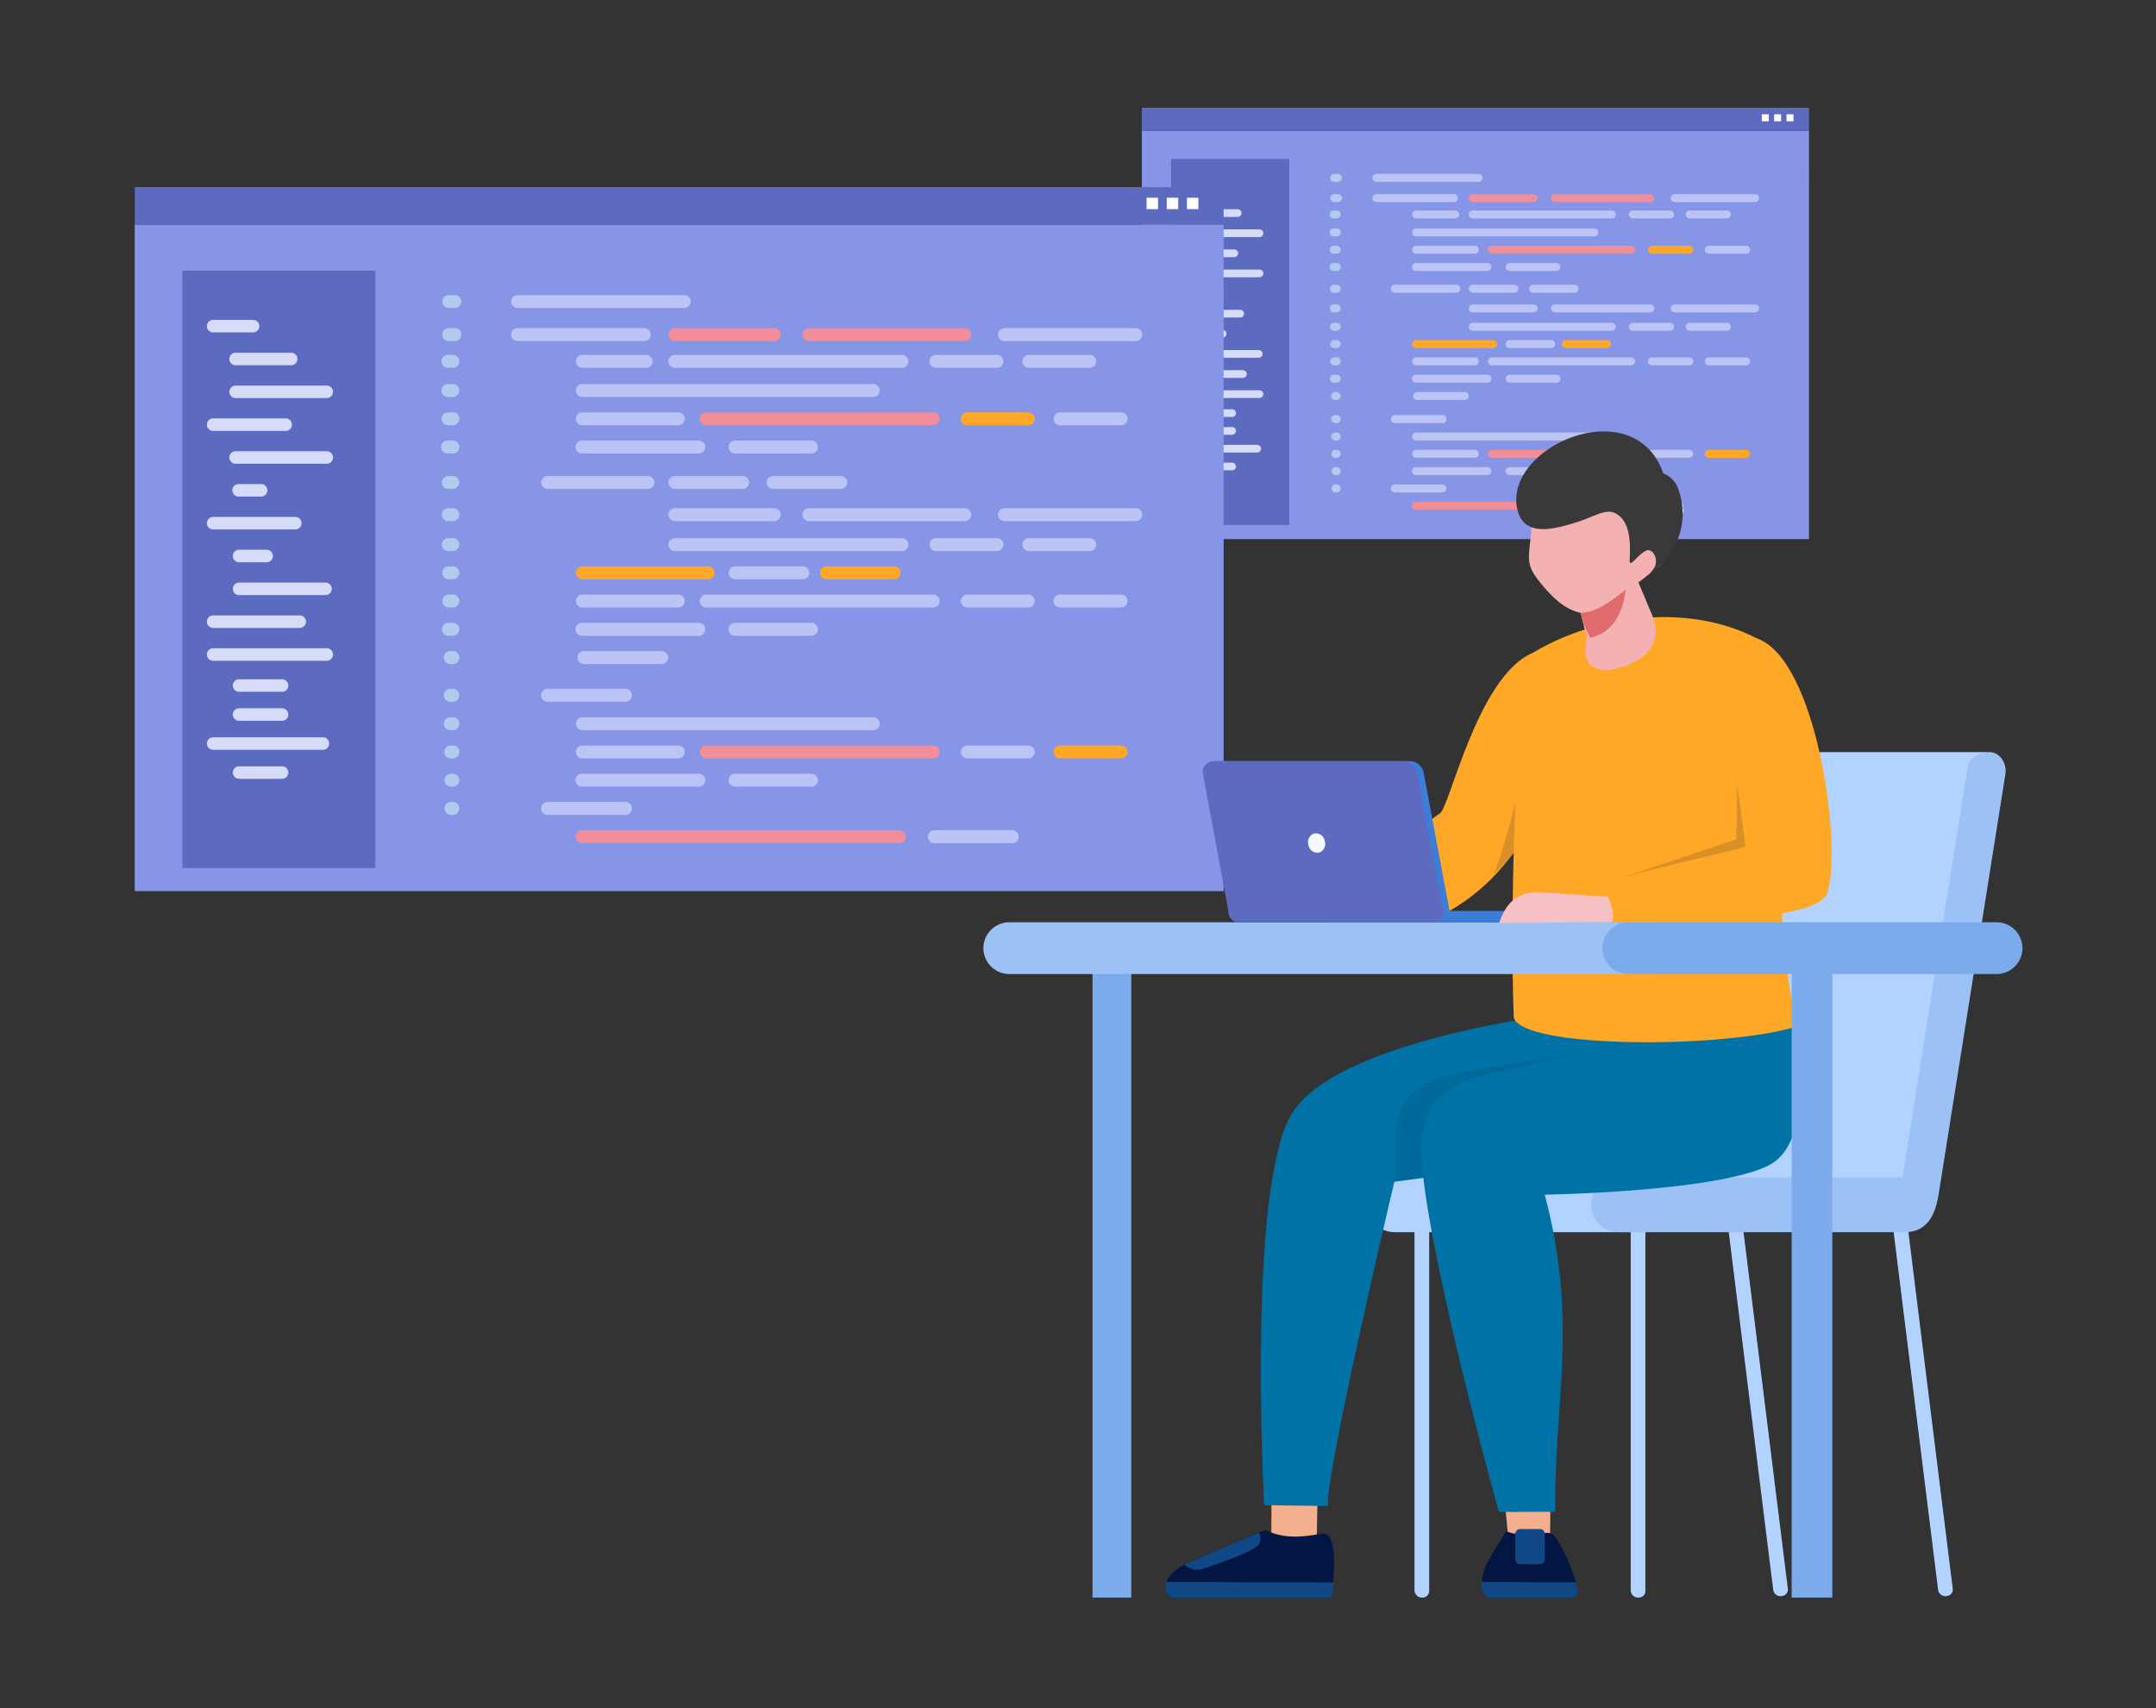 <svg xmlns="http://www.w3.org/2000/svg" xmlns:xlink="http://www.w3.org/1999/xlink" width="400" height="317" viewBox="0 0 400 317">
  <rect x="0" y="0" width="400" height="317" fill="#333333" stroke="none"/>
  <defs>
    <clipPath id="clip-path">
      <rect id="長方形_2080" data-name="長方形 2080" width="400" height="317" transform="translate(786 1821)" fill="#fff" stroke="#707070" stroke-width="1"/>
    </clipPath>
    <clipPath id="clip-path-2">
      <path id="パス_13174" data-name="パス 13174" d="M-1340.418,95.561h35.159a2.751,2.751,0,0,1,2.521,2.551l4.493,23.853h.06l.288,1.751a1.671,1.671,0,0,1-1.751,1.751h-36.423a1.865,1.865,0,0,1-1.751-1.751l-.216-1.438-4.552-24.52a2.071,2.071,0,0,1,2.171-2.2" transform="translate(1342.615 -95.561)" fill="#5c6bc0" clip-rule="evenodd"/>
    </clipPath>
  </defs>
  <g id="マスクグループ_1" data-name="マスクグループ 1" transform="translate(-786 -1821)" clip-path="url(#clip-path)">
    <g id="グループ_2041" data-name="グループ 2041" transform="translate(-1.199 12.113)">
      <path id="パス_13182" data-name="パス 13182" d="M2357.748,688.936h1.567a.436.436,0,1,0,0-.873h-1.567a.436.436,0,0,0,0,.873" transform="translate(-1236.991 1153.038)" fill="#f0f8fd" fill-rule="evenodd"/>
      <path id="パス_13183" data-name="パス 13183" d="M2342.907,593.238h2.783a.436.436,0,0,0,0-.873h-2.783a.436.436,0,1,0,0,.873" transform="translate(-1223.924 1237.299)" fill="#f0f8fd" fill-rule="evenodd"/>
      <path id="パス_13184" data-name="パス 13184" d="M1342.534,621.463h123.731a.021.021,0,0,1,.021.021v75.75a.021.021,0,0,1-.021.021H1342.534a.021.021,0,0,1-.021-.021v-75.75a.021.021,0,0,1,.021-.021" transform="translate(-343.466 1211.678)" fill="#8695e6" fill-rule="evenodd"/>
      <path id="パス_13185" data-name="パス 13185" d="M1762.488,1199.144h36.059a.74.74,0,0,0,.738-.738h0a.74.74,0,0,0-.738-.738h-36.059a.74.74,0,0,0-.738.738h0a.74.74,0,0,0,.738.738" transform="translate(-712.603 704.333)" fill="#f28d9a" fill-rule="evenodd"/>
      <path id="パス_13186" data-name="パス 13186" d="M2097.633,1199.144h8.852a.74.74,0,0,0,.738-.738h0a.74.74,0,0,0-.738-.738h-8.852a.74.74,0,0,0-.738.738h0a.74.74,0,0,0,.738.738" transform="translate(-1007.696 704.333)" fill="#bbc4f4" fill-rule="evenodd"/>
      <path id="パス_13187" data-name="パス 13187" d="M1729.809,1172.274h8.852a.74.74,0,0,0,.738-.738h0a.74.74,0,0,0-.738-.737h-8.852a.74.74,0,0,0-.738.737h0a.74.74,0,0,0,.738.738" transform="translate(-683.831 727.991)" fill="#bbc4f4" fill-rule="evenodd"/>
      <path id="パス_13188" data-name="パス 13188" d="M1762.488,1145.4h13.278a.74.74,0,0,0,.738-.737h0a.74.74,0,0,0-.738-.738h-13.278a.74.74,0,0,0-.738.738h0a.74.74,0,0,0,.738.737" transform="translate(-712.603 751.65)" fill="#bbc4f4" fill-rule="evenodd"/>
      <path id="パス_13189" data-name="パス 13189" d="M1762.851,1118.534h10.892a.74.74,0,0,0,.738-.738h0a.74.74,0,0,0-.738-.738h-10.892a.74.74,0,0,0-.738.738h0a.74.74,0,0,0,.738.738" transform="translate(-712.923 775.309)" fill="#bbc4f4" fill-rule="evenodd"/>
      <path id="パス_13190" data-name="パス 13190" d="M1762.851,1091.664h33.066a.74.74,0,0,0,.738-.738h0a.74.74,0,0,0-.738-.738h-33.066a.74.74,0,0,0-.738.738h0a.74.74,0,0,0,.738.738" transform="translate(-712.923 798.968)" fill="#bbc4f4" fill-rule="evenodd"/>
      <path id="パス_13191" data-name="パス 13191" d="M1908.092,1145.4h8.679a.74.74,0,0,0,.738-.737h0a.74.74,0,0,0-.738-.738h-8.679a.74.74,0,0,0-.738.738h0a.74.74,0,0,0,.738.737" transform="translate(-840.808 751.65)" fill="#bbc4f4" fill-rule="evenodd"/>
      <path id="パス_13192" data-name="パス 13192" d="M1880.679,1118.534h25.8a.74.74,0,0,0,.738-.738h0a.74.74,0,0,0-.738-.738h-25.8a.74.74,0,0,0-.738.738h0a.74.74,0,0,0,.738.738" transform="translate(-816.671 775.309)" fill="#f28d9a" fill-rule="evenodd"/>
      <path id="パス_13193" data-name="パス 13193" d="M2129.042,1118.534h6.921a.74.74,0,0,0,.738-.738h0a.739.739,0,0,0-.738-.738h-6.921a.74.74,0,0,0-.738.738h0a.74.74,0,0,0,.738.738" transform="translate(-1035.352 775.309)" fill="#bbc4f4" fill-rule="evenodd"/>
      <path id="パス_13194" data-name="パス 13194" d="M2217.277,1118.534h6.921a.74.74,0,0,0,.738-.738h0a.74.74,0,0,0-.738-.738h-6.921a.74.74,0,0,0-.738.738h0a.74.74,0,0,0,.738.738" transform="translate(-1113.042 775.309)" fill="#ffa726" fill-rule="evenodd"/>
      <path id="パス_13195" data-name="パス 13195" d="M1729.809,1064.614h8.852a.74.74,0,0,0,.738-.738h0a.74.74,0,0,0-.738-.737h-8.852a.74.74,0,0,0-.738.737h0a.74.74,0,0,0,.738.738" transform="translate(-683.831 822.785)" fill="#bbc4f4" fill-rule="evenodd"/>
      <path id="パス_13196" data-name="パス 13196" d="M1762.488,828.444h13.278a.74.74,0,0,0,.738-.738h0a.74.74,0,0,0-.738-.738h-13.278a.74.74,0,0,0-.738.738h0a.74.74,0,0,0,.738.738" transform="translate(-712.603 1030.732)" fill="#bbc4f4" fill-rule="evenodd"/>
      <path id="パス_13197" data-name="パス 13197" d="M1762.851,801.574h10.892a.74.74,0,0,0,.738-.738h0a.74.74,0,0,0-.738-.738h-10.892a.74.74,0,0,0-.738.738h0a.74.74,0,0,0,.738.738" transform="translate(-712.923 1054.391)" fill="#bbc4f4" fill-rule="evenodd"/>
      <path id="パス_13198" data-name="パス 13198" d="M1762.851,774.7h33.066a.74.74,0,0,0,.738-.738h0a.74.74,0,0,0-.738-.738h-33.066a.74.74,0,0,0-.738.738h0a.74.74,0,0,0,.738.738" transform="translate(-712.923 1078.049)" fill="#bbc4f4" fill-rule="evenodd"/>
      <path id="パス_13199" data-name="パス 13199" d="M1908.092,828.444h8.679a.74.74,0,0,0,.738-.738h0a.74.74,0,0,0-.738-.738h-8.679a.74.74,0,0,0-.738.738h0a.74.74,0,0,0,.738.738" transform="translate(-840.808 1030.732)" fill="#bbc4f4" fill-rule="evenodd"/>
      <path id="パス_13200" data-name="パス 13200" d="M1880.679,801.574h25.8a.74.74,0,0,0,.738-.738h0a.74.74,0,0,0-.738-.738h-25.8a.74.74,0,0,0-.738.738h0a.74.74,0,0,0,.738.738" transform="translate(-816.671 1054.391)" fill="#f28d9a" fill-rule="evenodd"/>
      <path id="パス_13201" data-name="パス 13201" d="M2129.042,801.574h6.921a.74.74,0,0,0,.738-.738h0a.74.74,0,0,0-.738-.738h-6.921a.74.74,0,0,0-.738.738h0a.74.74,0,0,0,.738.738" transform="translate(-1035.352 1054.391)" fill="#ffa726" fill-rule="evenodd"/>
      <path id="パス_13202" data-name="パス 13202" d="M2217.277,801.574h6.921a.74.74,0,0,0,.738-.738h0a.74.74,0,0,0-.738-.738h-6.921a.74.74,0,0,0-.738.738h0a.74.74,0,0,0,.738.738" transform="translate(-1113.042 1054.391)" fill="#bbc4f4" fill-rule="evenodd"/>
      <path id="パス_13203" data-name="パス 13203" d="M1764.3,1028.71h8.852a.74.74,0,0,0,.738-.738h0a.74.74,0,0,0-.738-.738H1764.3a.74.74,0,0,0-.738.738h0a.74.74,0,0,0,.738.738" transform="translate(-714.198 854.399)" fill="#bbc4f4" fill-rule="evenodd"/>
      <path id="パス_13204" data-name="パス 13204" d="M1762.488,1001.84h13.278a.74.74,0,0,0,.738-.737h0a.74.74,0,0,0-.738-.738h-13.278a.74.74,0,0,0-.738.738h0a.74.74,0,0,0,.738.737" transform="translate(-712.603 878.057)" fill="#bbc4f4" fill-rule="evenodd"/>
      <path id="パス_13205" data-name="パス 13205" d="M1762.851,974.97h10.892a.74.74,0,0,0,.738-.738h0a.74.74,0,0,0-.738-.738h-10.892a.74.74,0,0,0-.738.738h0a.74.74,0,0,0,.738.738" transform="translate(-712.923 901.716)" fill="#bbc4f4" fill-rule="evenodd"/>
      <path id="パス_13206" data-name="パス 13206" d="M1762.851,948.1h14.289a.74.74,0,0,0,.738-.738h0a.74.74,0,0,0-.738-.738h-14.289a.74.74,0,0,0-.738.738h0a.74.74,0,0,0,.738.738" transform="translate(-712.923 925.375)" fill="#ffa726" fill-rule="evenodd"/>
      <path id="パス_13207" data-name="パス 13207" d="M1908.092,1001.84h8.679a.74.74,0,0,0,.738-.737h0a.74.74,0,0,0-.738-.738h-8.679a.74.74,0,0,0-.738.738h0a.74.74,0,0,0,.738.737" transform="translate(-840.808 878.057)" fill="#bbc4f4" fill-rule="evenodd"/>
      <path id="パス_13208" data-name="パス 13208" d="M1880.679,974.97h25.8a.74.74,0,0,0,.738-.738h0a.74.74,0,0,0-.738-.738h-25.8a.74.74,0,0,0-.738.738h0a.74.74,0,0,0,.738.738" transform="translate(-816.671 901.716)" fill="#bbc4f4" fill-rule="evenodd"/>
      <path id="パス_13209" data-name="パス 13209" d="M2129.042,974.97h6.921a.739.739,0,0,0,.738-.738h0a.74.74,0,0,0-.738-.738h-6.921a.74.74,0,0,0-.738.738h0a.74.74,0,0,0,.738.738" transform="translate(-1035.352 901.716)" fill="#bbc4f4" fill-rule="evenodd"/>
      <path id="パス_13210" data-name="パス 13210" d="M2217.277,974.97h6.921a.74.74,0,0,0,.738-.738h0a.74.74,0,0,0-.738-.738h-6.921a.74.74,0,0,0-.738.738h0a.74.74,0,0,0,.738.738" transform="translate(-1113.042 901.716)" fill="#bbc4f4" fill-rule="evenodd"/>
      <path id="パス_13211" data-name="パス 13211" d="M1850.9,746.9h25.8a.74.74,0,0,0,.738-.738h0a.74.74,0,0,0-.738-.738h-25.8a.74.74,0,0,0-.738.738h0a.74.74,0,0,0,.738.738" transform="translate(-790.453 1102.528)" fill="#bbc4f4" fill-rule="evenodd"/>
      <path id="パス_13212" data-name="パス 13212" d="M2099.268,746.9h6.921a.739.739,0,0,0,.737-.738h0a.739.739,0,0,0-.737-.738h-6.921a.74.74,0,0,0-.738.738h0a.74.74,0,0,0,.738.738" transform="translate(-1009.136 1102.528)" fill="#bbc4f4" fill-rule="evenodd"/>
      <path id="パス_13213" data-name="パス 13213" d="M2187.5,746.9h6.921a.74.74,0,0,0,.738-.738h0a.74.74,0,0,0-.738-.738H2187.5a.74.74,0,0,0-.737.738h0a.74.74,0,0,0,.737.738" transform="translate(-1086.825 1102.528)" fill="#bbc4f4" fill-rule="evenodd"/>
      <path id="パス_13214" data-name="パス 13214" d="M1850.9,721.486h11.282a.74.74,0,0,0,.738-.738h0a.74.74,0,0,0-.738-.738H1850.9a.74.74,0,0,0-.738.738h0a.74.74,0,0,0,.738.738" transform="translate(-790.453 1124.908)" fill="#f28d9a" fill-rule="evenodd"/>
      <path id="パス_13215" data-name="パス 13215" d="M1978.354,721.486h17.7a.74.74,0,0,0,.738-.738h0a.74.74,0,0,0-.738-.738h-17.7a.74.74,0,0,0-.738.738h0a.74.74,0,0,0,.738.738" transform="translate(-902.672 1124.908)" fill="#f28d9a" fill-rule="evenodd"/>
      <path id="パス_13216" data-name="パス 13216" d="M2164.35,721.486h14.916a.74.74,0,0,0,.738-.738h0a.74.74,0,0,0-.738-.738H2164.35a.74.74,0,0,0-.738.738h0a.74.74,0,0,0,.738.738" transform="translate(-1066.439 1124.908)" fill="#bbc4f4" fill-rule="evenodd"/>
      <path id="パス_13217" data-name="パス 13217" d="M1850.9,921.291h25.8a.74.74,0,0,0,.738-.738h0a.74.74,0,0,0-.738-.738h-25.8a.74.74,0,0,0-.738.738h0a.74.74,0,0,0,.738.738" transform="translate(-790.453 948.98)" fill="#bbc4f4" fill-rule="evenodd"/>
      <path id="パス_13218" data-name="パス 13218" d="M2099.268,921.291h6.921a.739.739,0,0,0,.737-.738h0a.739.739,0,0,0-.737-.738h-6.921a.74.74,0,0,0-.738.738h0a.74.74,0,0,0,.738.738" transform="translate(-1009.136 948.98)" fill="#bbc4f4" fill-rule="evenodd"/>
      <path id="パス_13219" data-name="パス 13219" d="M2187.5,921.291h6.921a.74.74,0,0,0,.738-.738h0a.74.74,0,0,0-.738-.738H2187.5a.74.74,0,0,0-.737.738h0a.74.74,0,0,0,.737.738" transform="translate(-1086.825 948.98)" fill="#bbc4f4" fill-rule="evenodd"/>
      <path id="パス_13220" data-name="パス 13220" d="M1850.9,892.788h11.282a.74.74,0,0,0,.738-.738h0a.74.74,0,0,0-.738-.738H1850.9a.74.74,0,0,0-.738.738h0a.74.74,0,0,0,.738.738" transform="translate(-790.453 974.077)" fill="#bbc4f4" fill-rule="evenodd"/>
      <path id="パス_13221" data-name="パス 13221" d="M1978.354,892.788h17.7a.74.74,0,0,0,.738-.738h0a.74.74,0,0,0-.738-.738h-17.7a.74.74,0,0,0-.738.738h0a.74.74,0,0,0,.738.738" transform="translate(-902.672 974.077)" fill="#bbc4f4" fill-rule="evenodd"/>
      <path id="パス_13222" data-name="パス 13222" d="M2164.35,892.788h14.916a.74.74,0,0,0,.738-.738h0a.74.74,0,0,0-.738-.738H2164.35a.74.74,0,0,0-.738.738h0a.74.74,0,0,0,.738.738" transform="translate(-1066.439 974.077)" fill="#bbc4f4" fill-rule="evenodd"/>
      <rect id="長方形_2060" data-name="長方形 2060" width="21.927" height="67.914" transform="translate(1004.464 1838.393)" fill="#5c6bc0"/>
      <path id="パス_13223" data-name="パス 13223" d="M1908.172,948.1h7.691a.74.74,0,0,0,.738-.738h0a.74.74,0,0,0-.738-.738h-7.691a.74.74,0,0,0-.738.738h0a.74.74,0,0,0,.738.738" transform="translate(-840.879 925.375)" fill="#bbc4f4" fill-rule="evenodd"/>
      <path id="パス_13224" data-name="パス 13224" d="M1995.039,948.1h7.691a.74.74,0,0,0,.738-.738h0a.74.74,0,0,0-.738-.738h-7.691a.74.74,0,0,0-.738.738h0a.74.74,0,0,0,.738.738" transform="translate(-917.362 925.375)" fill="#ffa726" fill-rule="evenodd"/>
      <path id="パス_13225" data-name="パス 13225" d="M1729.809,862.181h11.4a.74.74,0,0,0,.738-.738h0a.74.74,0,0,0-.738-.738h-11.4a.74.74,0,0,0-.738.738h0a.74.74,0,0,0,.738.738" transform="translate(-683.831 1001.026)" fill="#bbc4f4" fill-rule="evenodd"/>
      <path id="パス_13226" data-name="パス 13226" d="M1850.936,862.181h7.691a.74.74,0,0,0,.738-.738h0a.74.74,0,0,0-.738-.738h-7.691a.74.74,0,0,0-.738.738h0a.74.74,0,0,0,.738.738" transform="translate(-790.483 1001.026)" fill="#bbc4f4" fill-rule="evenodd"/>
      <path id="パス_13227" data-name="パス 13227" d="M1944.3,862.181h7.692a.74.74,0,0,0,.737-.738h0a.74.74,0,0,0-.737-.738H1944.3a.74.74,0,0,0-.738.738h0a.74.74,0,0,0,.738.738" transform="translate(-872.687 1001.026)" fill="#bbc4f4" fill-rule="evenodd"/>
      <g id="グループ_2039" data-name="グループ 2039" transform="translate(1007.246 1843.984)">
        <path id="パス_13110" data-name="パス 13110" d="M1436.521,1055.519h4.885a.714.714,0,0,0,.712-.712h0a.714.714,0,0,0-.712-.712h-4.885a.714.714,0,0,0-.712.712h0a.714.714,0,0,0,.712.712" transform="translate(-1432.859 -1013.235)" fill="#d6dbf7" fill-rule="evenodd"/>
        <path id="パス_13111" data-name="パス 13111" d="M1411.835,1026.008h12.916a.714.714,0,0,0,.712-.712h0a.714.714,0,0,0-.712-.712h-12.916a.714.714,0,0,0-.712.712h0a.714.714,0,0,0,.712.712" transform="translate(-1411.123 -987.251)" fill="#d6dbf7" fill-rule="evenodd"/>
        <path id="パス_13112" data-name="パス 13112" d="M1411.835,994.768h9.843a.714.714,0,0,0,.712-.712h0a.714.714,0,0,0-.712-.712h-9.843a.714.714,0,0,0-.712.712h0a.714.714,0,0,0,.712.712" transform="translate(-1411.123 -959.744)" fill="#d6dbf7" fill-rule="evenodd"/>
        <path id="パス_13113" data-name="パス 13113" d="M1436.522,963.529h9.824a.714.714,0,0,0,.712-.712h0a.714.714,0,0,0-.712-.712h-9.824a.714.714,0,0,0-.712.712h0a.714.714,0,0,0,.712.712" transform="translate(-1432.86 -932.239)" fill="#d6dbf7" fill-rule="evenodd"/>
        <path id="パス_13114" data-name="パス 13114" d="M1436.522,932.289h3.129a.714.714,0,0,0,.712-.712h0a.714.714,0,0,0-.712-.712h-3.129a.714.714,0,0,0-.712.712h0a.714.714,0,0,0,.712.712" transform="translate(-1432.86 -904.732)" fill="#d6dbf7" fill-rule="evenodd"/>
        <path id="パス_13115" data-name="パス 13115" d="M1411.835,901.05h9.341a.714.714,0,0,0,.712-.712h0a.714.714,0,0,0-.712-.712h-9.341a.714.714,0,0,0-.712.712h0a.714.714,0,0,0,.712.712" transform="translate(-1411.123 -877.226)" fill="#d6dbf7" fill-rule="evenodd"/>
        <path id="パス_13116" data-name="パス 13116" d="M1436.058,869.81h2.557a.714.714,0,0,0,.712-.712h0a.714.714,0,0,0-.712-.712h-2.557a.714.714,0,0,0-.712.712h0a.714.714,0,0,0,.712.712" transform="translate(-1432.452 -849.72)" fill="#d6dbf7" fill-rule="evenodd"/>
        <path id="パス_13117" data-name="パス 13117" d="M1433.205,838.571h10.362a.714.714,0,0,0,.712-.712h0a.714.714,0,0,0-.712-.712h-10.362a.714.714,0,0,0-.712.712h0a.714.714,0,0,0,.712.712" transform="translate(-1429.94 -822.214)" fill="#d6dbf7" fill-rule="evenodd"/>
        <path id="パス_13118" data-name="パス 13118" d="M1411.835,807.331h8.243a.714.714,0,0,0,.712-.712h0a.714.714,0,0,0-.712-.712h-8.243a.714.714,0,0,0-.712.712h0a.714.714,0,0,0,.712.712" transform="translate(-1411.123 -794.707)" fill="#d6dbf7" fill-rule="evenodd"/>
        <path id="パス_13119" data-name="パス 13119" d="M1433.205,776.092h10.362a.714.714,0,0,0,.712-.712h0a.714.714,0,0,0-.712-.712h-10.362a.714.714,0,0,0-.712.712h0a.714.714,0,0,0,.712.712" transform="translate(-1429.94 -767.201)" fill="#d6dbf7" fill-rule="evenodd"/>
        <path id="パス_13120" data-name="パス 13120" d="M1433.205,744.853h6.317a.714.714,0,0,0,.712-.712h0a.714.714,0,0,0-.712-.712h-6.317a.714.714,0,0,0-.712.712h0a.714.714,0,0,0,.712.712" transform="translate(-1429.94 -739.696)" fill="#d6dbf7" fill-rule="evenodd"/>
        <path id="パス_13121" data-name="パス 13121" d="M1411.835,713.613h4.542a.714.714,0,0,0,.712-.712h0a.714.714,0,0,0-.712-.712h-4.542a.714.714,0,0,0-.712.712h0a.714.714,0,0,0,.712.712" transform="translate(-1411.123 -712.189)" fill="#d6dbf7" fill-rule="evenodd"/>
        <path id="パス_13122" data-name="パス 13122" d="M1436.521,1083.121h4.885a.714.714,0,0,0,.712-.712h0a.714.714,0,0,0-.712-.712h-4.885a.714.714,0,0,0-.712.712h0a.714.714,0,0,0,.712.712" transform="translate(-1432.859 -1037.539)" fill="#d6dbf7" fill-rule="evenodd"/>
        <path id="パス_13123" data-name="パス 13123" d="M1411.835,1110.724h12.48a.714.714,0,0,0,.712-.712h0a.714.714,0,0,0-.712-.712h-12.48a.714.714,0,0,0-.712.712h0a.714.714,0,0,0,.712.712" transform="translate(-1411.123 -1061.843)" fill="#d6dbf7" fill-rule="evenodd"/>
        <path id="パス_13124" data-name="パス 13124" d="M1436.521,1138.327h4.885a.714.714,0,0,0,.712-.712h0a.714.714,0,0,0-.712-.712h-4.885a.714.714,0,0,0-.712.712h0a.714.714,0,0,0,.712.712" transform="translate(-1432.859 -1086.147)" fill="#d6dbf7" fill-rule="evenodd"/>
      </g>
      <path id="パス_13228" data-name="パス 13228" d="M1762.852,746.9h7.246a.74.74,0,0,0,.738-.738h0a.74.74,0,0,0-.738-.738h-7.246a.74.74,0,0,0-.738.738h0a.74.74,0,0,0,.738.738" transform="translate(-712.925 1102.528)" fill="#bbc4f4" fill-rule="evenodd"/>
      <path id="パス_13229" data-name="パス 13229" d="M1701.233,721.486h14.391a.74.74,0,0,0,.738-.738h0a.74.74,0,0,0-.738-.738h-14.391a.74.74,0,0,0-.738.738h0a.74.74,0,0,0,.738.738" transform="translate(-658.667 1124.908)" fill="#bbc4f4" fill-rule="evenodd"/>
      <path id="パス_13230" data-name="パス 13230" d="M1701.233,690.033h18.952a.74.74,0,0,0,.738-.738h0a.74.74,0,0,0-.738-.738h-18.952a.74.74,0,0,0-.738.738h0a.74.74,0,0,0,.738.738" transform="translate(-658.667 1152.602)" fill="#bbc4f4" fill-rule="evenodd"/>
      <g id="グループ_2040" data-name="グループ 2040" transform="translate(1033.866 1841.16)">
        <path id="パス_13128" data-name="パス 13128" d="M1635.723,690.033h.694a.74.74,0,0,0,.738-.738h0a.74.74,0,0,0-.738-.738h-.694a.74.74,0,0,0-.738.738h0a.74.74,0,0,0,.738.738" transform="translate(-1634.853 -688.558)" fill="#b1cbef" fill-rule="evenodd"/>
        <path id="パス_13129" data-name="パス 13129" d="M1635.723,721.486h.694a.74.74,0,0,0,.738-.738h0a.74.74,0,0,0-.738-.738h-.694a.74.74,0,0,0-.738.738h0a.74.74,0,0,0,.738.738" transform="translate(-1634.853 -716.252)" fill="#b1cbef" fill-rule="evenodd"/>
        <path id="パス_13130" data-name="パス 13130" d="M1634.62,828.444h.6a.74.74,0,0,0,.738-.738h0a.74.74,0,0,0-.738-.738h-.6a.74.74,0,0,0-.738.738h0a.74.74,0,0,0,.738.738" transform="translate(-1633.882 -810.428)" fill="#b1cbef" fill-rule="evenodd"/>
        <path id="パス_13131" data-name="パス 13131" d="M1634.984,801.574h.558a.74.74,0,0,0,.738-.738h0a.74.74,0,0,0-.738-.738h-.558a.74.74,0,0,0-.738.738h0a.74.74,0,0,0,.738.738" transform="translate(-1634.203 -786.769)" fill="#b1cbef" fill-rule="evenodd"/>
        <path id="パス_13132" data-name="パス 13132" d="M1634.984,774.7h.558a.74.74,0,0,0,.738-.738h0a.74.74,0,0,0-.738-.738h-.558a.74.74,0,0,0-.738.738h0a.74.74,0,0,0,.738.738" transform="translate(-1634.203 -763.11)" fill="#b1cbef" fill-rule="evenodd"/>
        <path id="パス_13133" data-name="パス 13133" d="M1634.984,746.9h.558a.74.74,0,0,0,.738-.738h0a.74.74,0,0,0-.738-.738h-.558a.74.74,0,0,0-.738.738h0a.74.74,0,0,0,.738.738" transform="translate(-1634.203 -738.632)" fill="#b1cbef" fill-rule="evenodd"/>
        <path id="パス_13134" data-name="パス 13134" d="M1635.334,921.291h.516a.74.74,0,0,0,.738-.738h0a.74.74,0,0,0-.738-.738h-.516a.74.74,0,0,0-.738.738h0a.74.74,0,0,0,.738.738" transform="translate(-1634.51 -892.179)" fill="#b1cbef" fill-rule="evenodd"/>
        <path id="パス_13135" data-name="パス 13135" d="M1635.334,892.788h.516a.74.74,0,0,0,.738-.738h0a.74.74,0,0,0-.738-.738h-.516a.74.74,0,0,0-.738.738h0a.74.74,0,0,0,.738.738" transform="translate(-1634.51 -867.083)" fill="#b1cbef" fill-rule="evenodd"/>
        <path id="パス_13136" data-name="パス 13136" d="M1635.367,862.181h.512a.74.74,0,0,0,.738-.738h0a.74.74,0,0,0-.738-.738h-.512a.74.74,0,0,0-.738.738h0a.74.74,0,0,0,.738.738" transform="translate(-1634.54 -840.133)" fill="#b1cbef" fill-rule="evenodd"/>
        <path id="パス_13137" data-name="パス 13137" d="M1637.2,1028.71h.293a.74.74,0,0,0,.738-.738h0a.74.74,0,0,0-.738-.738h-.293a.74.74,0,0,0-.738.738h0a.74.74,0,0,0,.738.738" transform="translate(-1636.156 -986.761)" fill="#b1cbef" fill-rule="evenodd"/>
        <path id="パス_13138" data-name="パス 13138" d="M1635.334,1001.84h.516a.74.74,0,0,0,.738-.737h0a.74.74,0,0,0-.738-.738h-.516a.74.74,0,0,0-.738.738h0a.74.74,0,0,0,.738.737" transform="translate(-1634.51 -963.102)" fill="#b1cbef" fill-rule="evenodd"/>
        <path id="パス_13139" data-name="パス 13139" d="M1635.709,974.97h.471a.74.74,0,0,0,.738-.738h0a.74.74,0,0,0-.738-.738h-.471a.74.74,0,0,0-.738.738h0a.74.74,0,0,0,.738.738" transform="translate(-1634.841 -939.443)" fill="#b1cbef" fill-rule="evenodd"/>
        <path id="パス_13140" data-name="パス 13140" d="M1635.707,948.1h.472a.74.74,0,0,0,.738-.738h0a.74.74,0,0,0-.738-.738h-.472a.74.74,0,0,0-.738.738h0a.74.74,0,0,0,.738.738" transform="translate(-1634.84 -915.785)" fill="#b1cbef" fill-rule="evenodd"/>
        <path id="パス_13141" data-name="パス 13141" d="M1637.848,1172.274h.216a.74.74,0,0,0,.738-.738h0a.74.74,0,0,0-.738-.737h-.216a.74.74,0,0,0-.738.737h0a.74.74,0,0,0,.738.738" transform="translate(-1636.725 -1113.169)" fill="#b1cbef" fill-rule="evenodd"/>
        <path id="パス_13142" data-name="パス 13142" d="M1637.848,1145.4h.216a.74.74,0,0,0,.738-.737h0a.74.74,0,0,0-.738-.738h-.216a.74.74,0,0,0-.738.738h0a.74.74,0,0,0,.738.737" transform="translate(-1636.725 -1089.51)" fill="#b1cbef" fill-rule="evenodd"/>
        <path id="パス_13143" data-name="パス 13143" d="M1637.617,1118.534h.244a.74.74,0,0,0,.738-.738h0a.74.74,0,0,0-.738-.738h-.244a.74.74,0,0,0-.738.738h0a.74.74,0,0,0,.738.738" transform="translate(-1636.521 -1065.851)" fill="#b1cbef" fill-rule="evenodd"/>
        <path id="パス_13144" data-name="パス 13144" d="M1637.2,1091.664h.293a.74.74,0,0,0,.738-.738h0a.74.74,0,0,0-.738-.738h-.293a.74.74,0,0,0-.738.738h0a.74.74,0,0,0,.738.738" transform="translate(-1636.156 -1042.192)" fill="#b1cbef" fill-rule="evenodd"/>
        <path id="パス_13145" data-name="パス 13145" d="M1637.2,1064.614h.293a.74.74,0,0,0,.738-.738h0a.74.74,0,0,0-.738-.737h-.293a.74.74,0,0,0-.738.737h0a.74.74,0,0,0,.738.738" transform="translate(-1636.156 -1018.375)" fill="#b1cbef" fill-rule="evenodd"/>
      </g>
      <rect id="長方形_2061" data-name="長方形 2061" width="123.773" height="4.27" transform="translate(999.046 1828.887)" fill="#5c6bc0"/>
      <rect id="長方形_2062" data-name="長方形 2062" width="1.299" height="1.299" transform="translate(1114.06 1830.094)" fill="#fff"/>
      <rect id="長方形_2063" data-name="長方形 2063" width="1.299" height="1.299" transform="translate(1116.353 1830.094)" fill="#fff"/>
      <rect id="長方形_2064" data-name="長方形 2064" width="1.299" height="1.299" transform="translate(1118.647 1830.094)" fill="#fff"/>
      <path id="パス_12988" data-name="パス 12988" d="M2763.363,891.28h8.852a.74.74,0,0,0,.737-.738h0a.74.74,0,0,0-.737-.738h-8.852a.74.74,0,0,0-.738.738h0a.74.74,0,0,0,.738.738" transform="translate(-1673.426 1013.089)" fill="#fff" fill-rule="evenodd"/>
      <g id="グループ_2038" data-name="グループ 2038" transform="translate(812.198 1843.608)">
        <path id="パス_13036" data-name="パス 13036" d="M2358.024,689.487h2.557a.712.712,0,1,0,0-1.424h-2.557a.712.712,0,1,0,0,1.424" transform="translate(-2159.37 -668.127)" fill="#f0f8fd" fill-rule="evenodd"/>
        <path id="パス_13041" data-name="パス 13041" d="M2343.183,593.789h4.542a.712.712,0,0,0,0-1.424h-4.542a.712.712,0,1,0,0,1.424" transform="translate(-2147.423 -591.096)" fill="#f0f8fd" fill-rule="evenodd"/>
        <path id="パス_13066" data-name="パス 13066" d="M1342.547,621.463H1544.5a.034.034,0,0,1,.035.034V745.136a.034.034,0,0,1-.035.035H1342.547a.034.034,0,0,1-.035-.035V621.5a.035.035,0,0,1,.035-.034" transform="translate(-1342.513 -614.518)" fill="#8695e6" fill-rule="evenodd"/>
        <path id="パス_13067" data-name="パス 13067" d="M1762.954,1200.076h58.856a1.207,1.207,0,0,0,1.2-1.2h0a1.207,1.207,0,0,0-1.2-1.2h-58.856a1.207,1.207,0,0,0-1.2,1.2h0a1.208,1.208,0,0,0,1.2,1.2" transform="translate(-1679.975 -1078.331)" fill="#f28d9a" fill-rule="evenodd"/>
        <path id="パス_13068" data-name="パス 13068" d="M2098.1,1200.076h14.448a1.208,1.208,0,0,0,1.2-1.2h0a1.208,1.208,0,0,0-1.2-1.2H2098.1a1.207,1.207,0,0,0-1.2,1.2h0a1.207,1.207,0,0,0,1.2,1.2" transform="translate(-1949.748 -1078.331)" fill="#bbc4f4" fill-rule="evenodd"/>
        <path id="パス_13069" data-name="パス 13069" d="M1730.275,1173.207h14.448a1.208,1.208,0,0,0,1.2-1.2h0a1.208,1.208,0,0,0-1.2-1.2h-14.448a1.207,1.207,0,0,0-1.2,1.2h0a1.207,1.207,0,0,0,1.2,1.2" transform="translate(-1653.671 -1056.703)" fill="#bbc4f4" fill-rule="evenodd"/>
        <path id="パス_13070" data-name="パス 13070" d="M1762.954,1146.337h21.673a1.208,1.208,0,0,0,1.2-1.2h0a1.208,1.208,0,0,0-1.2-1.2h-21.673a1.208,1.208,0,0,0-1.2,1.2h0a1.208,1.208,0,0,0,1.2,1.2" transform="translate(-1679.975 -1035.074)" fill="#bbc4f4" fill-rule="evenodd"/>
        <path id="パス_13071" data-name="パス 13071" d="M1763.317,1119.467h17.777a1.207,1.207,0,0,0,1.2-1.2h0a1.207,1.207,0,0,0-1.2-1.2h-17.777a1.207,1.207,0,0,0-1.2,1.2h0a1.207,1.207,0,0,0,1.2,1.2" transform="translate(-1680.267 -1013.445)" fill="#bbc4f4" fill-rule="evenodd"/>
        <path id="パス_13072" data-name="パス 13072" d="M1763.317,1092.6h53.969a1.208,1.208,0,0,0,1.2-1.2h0a1.207,1.207,0,0,0-1.2-1.2h-53.969a1.207,1.207,0,0,0-1.2,1.2h0a1.207,1.207,0,0,0,1.2,1.2" transform="translate(-1680.267 -991.816)" fill="#bbc4f4" fill-rule="evenodd"/>
        <path id="パス_13073" data-name="パス 13073" d="M1908.559,1146.337h14.165a1.207,1.207,0,0,0,1.2-1.2h0a1.207,1.207,0,0,0-1.2-1.2h-14.165a1.207,1.207,0,0,0-1.2,1.2h0a1.207,1.207,0,0,0,1.2,1.2" transform="translate(-1797.18 -1035.074)" fill="#bbc4f4" fill-rule="evenodd"/>
        <path id="パス_13074" data-name="パス 13074" d="M1881.145,1119.467h42.106a1.208,1.208,0,0,0,1.2-1.2h0a1.208,1.208,0,0,0-1.2-1.2h-42.106a1.207,1.207,0,0,0-1.2,1.2h0a1.207,1.207,0,0,0,1.2,1.2" transform="translate(-1775.113 -1013.445)" fill="#f28d9a" fill-rule="evenodd"/>
        <path id="パス_13075" data-name="パス 13075" d="M2129.508,1119.467h11.3a1.207,1.207,0,0,0,1.2-1.2h0a1.207,1.207,0,0,0-1.2-1.2h-11.3a1.207,1.207,0,0,0-1.2,1.2h0a1.207,1.207,0,0,0,1.2,1.2" transform="translate(-1975.031 -1013.445)" fill="#bbc4f4" fill-rule="evenodd"/>
        <path id="パス_13076" data-name="パス 13076" d="M2217.743,1119.467h11.3a1.208,1.208,0,0,0,1.2-1.2h0a1.207,1.207,0,0,0-1.2-1.2h-11.3a1.207,1.207,0,0,0-1.2,1.2h0a1.208,1.208,0,0,0,1.2,1.2" transform="translate(-2046.055 -1013.445)" fill="#ffa726" fill-rule="evenodd"/>
        <path id="パス_13077" data-name="パス 13077" d="M1730.275,1065.547h14.448a1.208,1.208,0,0,0,1.2-1.2h0a1.208,1.208,0,0,0-1.2-1.2h-14.448a1.207,1.207,0,0,0-1.2,1.2h0a1.207,1.207,0,0,0,1.2,1.2" transform="translate(-1653.671 -970.043)" fill="#bbc4f4" fill-rule="evenodd"/>
        <path id="パス_13078" data-name="パス 13078" d="M1762.954,829.377h21.673a1.208,1.208,0,0,0,1.2-1.2h0a1.208,1.208,0,0,0-1.2-1.2h-21.673a1.208,1.208,0,0,0-1.2,1.2h0a1.208,1.208,0,0,0,1.2,1.2" transform="translate(-1679.975 -779.939)" fill="#bbc4f4" fill-rule="evenodd"/>
        <path id="パス_13079" data-name="パス 13079" d="M1763.317,802.507h17.777a1.208,1.208,0,0,0,1.2-1.2h0a1.208,1.208,0,0,0-1.2-1.2h-17.777a1.208,1.208,0,0,0-1.2,1.2h0a1.208,1.208,0,0,0,1.2,1.2" transform="translate(-1680.267 -758.31)" fill="#bbc4f4" fill-rule="evenodd"/>
        <path id="パス_13080" data-name="パス 13080" d="M1763.317,775.637h53.969a1.208,1.208,0,0,0,1.2-1.2h0a1.208,1.208,0,0,0-1.2-1.2h-53.969a1.208,1.208,0,0,0-1.2,1.2h0a1.207,1.207,0,0,0,1.2,1.2" transform="translate(-1680.267 -736.681)" fill="#bbc4f4" fill-rule="evenodd"/>
        <path id="パス_13081" data-name="パス 13081" d="M1908.559,829.377h14.165a1.208,1.208,0,0,0,1.2-1.2h0a1.208,1.208,0,0,0-1.2-1.2h-14.165a1.208,1.208,0,0,0-1.2,1.2h0a1.208,1.208,0,0,0,1.2,1.2" transform="translate(-1797.18 -779.939)" fill="#bbc4f4" fill-rule="evenodd"/>
        <path id="パス_13082" data-name="パス 13082" d="M1881.145,802.507h42.106a1.208,1.208,0,0,0,1.2-1.2h0a1.208,1.208,0,0,0-1.2-1.2h-42.106a1.207,1.207,0,0,0-1.2,1.2h0a1.207,1.207,0,0,0,1.2,1.2" transform="translate(-1775.113 -758.31)" fill="#f28d9a" fill-rule="evenodd"/>
        <path id="パス_13083" data-name="パス 13083" d="M2129.508,802.507h11.3a1.208,1.208,0,0,0,1.2-1.2h0a1.208,1.208,0,0,0-1.2-1.2h-11.3a1.208,1.208,0,0,0-1.2,1.2h0a1.208,1.208,0,0,0,1.2,1.2" transform="translate(-1975.031 -758.31)" fill="#ffa726" fill-rule="evenodd"/>
        <path id="パス_13084" data-name="パス 13084" d="M2217.743,802.507h11.3a1.208,1.208,0,0,0,1.2-1.2h0a1.208,1.208,0,0,0-1.2-1.2h-11.3a1.208,1.208,0,0,0-1.2,1.2h0a1.208,1.208,0,0,0,1.2,1.2" transform="translate(-2046.055 -758.31)" fill="#bbc4f4" fill-rule="evenodd"/>
        <path id="パス_13085" data-name="パス 13085" d="M1764.766,1029.643h14.448a1.207,1.207,0,0,0,1.2-1.2h0a1.207,1.207,0,0,0-1.2-1.2h-14.448a1.207,1.207,0,0,0-1.2,1.2h0a1.207,1.207,0,0,0,1.2,1.2" transform="translate(-1681.435 -941.142)" fill="#bbc4f4" fill-rule="evenodd"/>
        <path id="パス_13086" data-name="パス 13086" d="M1762.954,1002.773h21.673a1.207,1.207,0,0,0,1.2-1.2h0a1.208,1.208,0,0,0-1.2-1.2h-21.673a1.208,1.208,0,0,0-1.2,1.2h0a1.207,1.207,0,0,0,1.2,1.2" transform="translate(-1679.975 -919.513)" fill="#bbc4f4" fill-rule="evenodd"/>
        <path id="パス_13087" data-name="パス 13087" d="M1763.317,975.9h17.777a1.207,1.207,0,0,0,1.2-1.2h0a1.208,1.208,0,0,0-1.2-1.2h-17.777a1.208,1.208,0,0,0-1.2,1.2h0a1.207,1.207,0,0,0,1.2,1.2" transform="translate(-1680.267 -897.884)" fill="#bbc4f4" fill-rule="evenodd"/>
        <path id="パス_13088" data-name="パス 13088" d="M1763.317,949.033h23.322a1.208,1.208,0,0,0,1.2-1.2h0a1.208,1.208,0,0,0-1.2-1.2h-23.322a1.207,1.207,0,0,0-1.2,1.2h0a1.207,1.207,0,0,0,1.2,1.2" transform="translate(-1680.267 -876.255)" fill="#ffa726" fill-rule="evenodd"/>
        <path id="パス_13089" data-name="パス 13089" d="M1908.559,1002.773h14.165a1.207,1.207,0,0,0,1.2-1.2h0a1.207,1.207,0,0,0-1.2-1.2h-14.165a1.207,1.207,0,0,0-1.2,1.2h0a1.207,1.207,0,0,0,1.2,1.2" transform="translate(-1797.18 -919.513)" fill="#bbc4f4" fill-rule="evenodd"/>
        <path id="パス_13090" data-name="パス 13090" d="M1881.145,975.9h42.106a1.208,1.208,0,0,0,1.2-1.2h0a1.208,1.208,0,0,0-1.2-1.2h-42.106a1.207,1.207,0,0,0-1.2,1.2h0a1.207,1.207,0,0,0,1.2,1.2" transform="translate(-1775.113 -897.884)" fill="#bbc4f4" fill-rule="evenodd"/>
        <path id="パス_13091" data-name="パス 13091" d="M2129.508,975.9h11.3a1.207,1.207,0,0,0,1.2-1.2h0a1.207,1.207,0,0,0-1.2-1.2h-11.3a1.207,1.207,0,0,0-1.2,1.2h0a1.207,1.207,0,0,0,1.2,1.2" transform="translate(-1975.031 -897.884)" fill="#bbc4f4" fill-rule="evenodd"/>
        <path id="パス_13092" data-name="パス 13092" d="M2217.743,975.9h11.3a1.208,1.208,0,0,0,1.2-1.2h0a1.208,1.208,0,0,0-1.2-1.2h-11.3a1.208,1.208,0,0,0-1.2,1.2h0a1.208,1.208,0,0,0,1.2,1.2" transform="translate(-2046.055 -897.884)" fill="#bbc4f4" fill-rule="evenodd"/>
        <path id="パス_13093" data-name="パス 13093" d="M1851.37,747.836h42.106a1.208,1.208,0,0,0,1.2-1.2h0a1.208,1.208,0,0,0-1.2-1.2H1851.37a1.207,1.207,0,0,0-1.2,1.2h0a1.207,1.207,0,0,0,1.2,1.2" transform="translate(-1751.146 -714.303)" fill="#bbc4f4" fill-rule="evenodd"/>
        <path id="パス_13094" data-name="パス 13094" d="M2099.734,747.836h11.3a1.207,1.207,0,0,0,1.2-1.2h0a1.208,1.208,0,0,0-1.2-1.2h-11.3a1.208,1.208,0,0,0-1.2,1.2h0a1.207,1.207,0,0,0,1.2,1.2" transform="translate(-1951.064 -714.303)" fill="#bbc4f4" fill-rule="evenodd"/>
        <path id="パス_13095" data-name="パス 13095" d="M2187.968,747.836h11.3a1.208,1.208,0,0,0,1.2-1.2h0a1.208,1.208,0,0,0-1.2-1.2h-11.3a1.207,1.207,0,0,0-1.2,1.2h0a1.207,1.207,0,0,0,1.2,1.2" transform="translate(-2022.088 -714.303)" fill="#bbc4f4" fill-rule="evenodd"/>
        <path id="パス_13096" data-name="パス 13096" d="M1851.37,722.419h18.414a1.208,1.208,0,0,0,1.2-1.2h0a1.208,1.208,0,0,0-1.2-1.2H1851.37a1.207,1.207,0,0,0-1.2,1.2h0a1.207,1.207,0,0,0,1.2,1.2" transform="translate(-1751.146 -693.844)" fill="#f28d9a" fill-rule="evenodd"/>
        <path id="パス_13097" data-name="パス 13097" d="M1978.82,722.419h28.9a1.207,1.207,0,0,0,1.2-1.2h0a1.207,1.207,0,0,0-1.2-1.2h-28.9a1.207,1.207,0,0,0-1.2,1.2h0a1.207,1.207,0,0,0,1.2,1.2" transform="translate(-1853.735 -693.844)" fill="#f28d9a" fill-rule="evenodd"/>
        <path id="パス_13098" data-name="パス 13098" d="M2164.816,722.419h24.346a1.208,1.208,0,0,0,1.2-1.2h0a1.208,1.208,0,0,0-1.2-1.2h-24.346a1.207,1.207,0,0,0-1.2,1.2h0a1.207,1.207,0,0,0,1.2,1.2" transform="translate(-2003.452 -693.844)" fill="#bbc4f4" fill-rule="evenodd"/>
        <path id="パス_13099" data-name="パス 13099" d="M1851.37,922.224h42.106a1.208,1.208,0,0,0,1.2-1.2h0a1.208,1.208,0,0,0-1.2-1.2H1851.37a1.207,1.207,0,0,0-1.2,1.2h0a1.207,1.207,0,0,0,1.2,1.2" transform="translate(-1751.146 -854.676)" fill="#bbc4f4" fill-rule="evenodd"/>
        <path id="パス_13100" data-name="パス 13100" d="M2099.734,922.224h11.3a1.207,1.207,0,0,0,1.2-1.2h0a1.208,1.208,0,0,0-1.2-1.2h-11.3a1.207,1.207,0,0,0-1.2,1.2h0a1.207,1.207,0,0,0,1.2,1.2" transform="translate(-1951.064 -854.676)" fill="#bbc4f4" fill-rule="evenodd"/>
        <path id="パス_13101" data-name="パス 13101" d="M2187.968,922.224h11.3a1.208,1.208,0,0,0,1.2-1.2h0a1.208,1.208,0,0,0-1.2-1.2h-11.3a1.207,1.207,0,0,0-1.2,1.2h0a1.207,1.207,0,0,0,1.2,1.2" transform="translate(-2022.088 -854.676)" fill="#bbc4f4" fill-rule="evenodd"/>
        <path id="パス_13102" data-name="パス 13102" d="M1851.37,893.721h18.414a1.208,1.208,0,0,0,1.2-1.2h0a1.208,1.208,0,0,0-1.2-1.2H1851.37a1.207,1.207,0,0,0-1.2,1.2h0a1.207,1.207,0,0,0,1.2,1.2" transform="translate(-1751.146 -831.732)" fill="#bbc4f4" fill-rule="evenodd"/>
        <path id="パス_13103" data-name="パス 13103" d="M1978.82,893.721h28.9a1.207,1.207,0,0,0,1.2-1.2h0a1.207,1.207,0,0,0-1.2-1.2h-28.9a1.207,1.207,0,0,0-1.2,1.2h0a1.207,1.207,0,0,0,1.2,1.2" transform="translate(-1853.735 -831.732)" fill="#bbc4f4" fill-rule="evenodd"/>
        <path id="パス_13104" data-name="パス 13104" d="M2164.816,893.721h24.346a1.208,1.208,0,0,0,1.2-1.2h0a1.208,1.208,0,0,0-1.2-1.2h-24.346a1.207,1.207,0,0,0-1.2,1.2h0a1.207,1.207,0,0,0,1.2,1.2" transform="translate(-2003.452 -831.732)" fill="#bbc4f4" fill-rule="evenodd"/>
        <rect id="長方形_2053" data-name="長方形 2053" width="35.788" height="110.849" transform="translate(8.844 15.516)" fill="#5c6bc0"/>
        <path id="パス_13105" data-name="パス 13105" d="M1908.638,949.033h12.554a1.208,1.208,0,0,0,1.2-1.2h0a1.208,1.208,0,0,0-1.2-1.2h-12.554a1.207,1.207,0,0,0-1.2,1.2h0a1.208,1.208,0,0,0,1.2,1.2" transform="translate(-1797.243 -876.255)" fill="#bbc4f4" fill-rule="evenodd"/>
        <path id="パス_13106" data-name="パス 13106" d="M1995.505,949.033h12.554a1.208,1.208,0,0,0,1.2-1.2h0a1.208,1.208,0,0,0-1.2-1.2h-12.554a1.208,1.208,0,0,0-1.2,1.2h0a1.208,1.208,0,0,0,1.2,1.2" transform="translate(-1867.165 -876.255)" fill="#ffa726" fill-rule="evenodd"/>
        <path id="パス_13107" data-name="パス 13107" d="M1730.275,863.114h18.6a1.208,1.208,0,0,0,1.2-1.2h0a1.208,1.208,0,0,0-1.2-1.2h-18.6a1.207,1.207,0,0,0-1.2,1.2h0a1.207,1.207,0,0,0,1.2,1.2" transform="translate(-1653.671 -807.095)" fill="#bbc4f4" fill-rule="evenodd"/>
        <path id="パス_13108" data-name="パス 13108" d="M1851.4,863.114h12.554a1.208,1.208,0,0,0,1.2-1.2h0a1.208,1.208,0,0,0-1.2-1.2H1851.4a1.208,1.208,0,0,0-1.2,1.2h0a1.208,1.208,0,0,0,1.2,1.2" transform="translate(-1751.172 -807.095)" fill="#bbc4f4" fill-rule="evenodd"/>
        <path id="パス_13109" data-name="パス 13109" d="M1944.764,863.114h12.554a1.207,1.207,0,0,0,1.2-1.2h0a1.207,1.207,0,0,0-1.2-1.2h-12.554a1.207,1.207,0,0,0-1.2,1.2h0a1.207,1.207,0,0,0,1.2,1.2" transform="translate(-1826.323 -807.095)" fill="#bbc4f4" fill-rule="evenodd"/>
        <g id="グループ_2036" data-name="グループ 2036" transform="translate(13.383 24.641)">
          <path id="パス_13110-2" data-name="パス 13110" d="M1436.971,1056.42h7.973a1.166,1.166,0,0,0,1.162-1.162h0a1.166,1.166,0,0,0-1.162-1.162h-7.973a1.166,1.166,0,0,0-1.163,1.162h0a1.166,1.166,0,0,0,1.163,1.162" transform="translate(-1430.994 -987.404)" fill="#d6dbf7" fill-rule="evenodd"/>
          <path id="パス_13111-2" data-name="パス 13111" d="M1412.285,1026.909h21.081a1.166,1.166,0,0,0,1.162-1.162h0a1.166,1.166,0,0,0-1.162-1.162h-21.081a1.166,1.166,0,0,0-1.162,1.162h0a1.166,1.166,0,0,0,1.162,1.162" transform="translate(-1411.123 -963.65)" fill="#d6dbf7" fill-rule="evenodd"/>
          <path id="パス_13112-2" data-name="パス 13112" d="M1412.285,995.669h16.065a1.166,1.166,0,0,0,1.162-1.162h0a1.166,1.166,0,0,0-1.162-1.162h-16.065a1.166,1.166,0,0,0-1.162,1.162h0a1.166,1.166,0,0,0,1.162,1.162" transform="translate(-1411.123 -938.503)" fill="#d6dbf7" fill-rule="evenodd"/>
          <path id="パス_13113-2" data-name="パス 13113" d="M1436.972,964.43h16.034a1.166,1.166,0,0,0,1.162-1.162h0a1.166,1.166,0,0,0-1.162-1.162h-16.034a1.166,1.166,0,0,0-1.162,1.162h0a1.166,1.166,0,0,0,1.162,1.162" transform="translate(-1430.996 -913.357)" fill="#d6dbf7" fill-rule="evenodd"/>
          <path id="パス_13114-2" data-name="パス 13114" d="M1436.972,933.19h5.107a1.166,1.166,0,0,0,1.162-1.162h0a1.166,1.166,0,0,0-1.162-1.162h-5.107a1.166,1.166,0,0,0-1.162,1.162h0a1.166,1.166,0,0,0,1.162,1.162" transform="translate(-1430.996 -888.211)" fill="#d6dbf7" fill-rule="evenodd"/>
          <path id="パス_13115-2" data-name="パス 13115" d="M1412.285,901.951h15.246a1.166,1.166,0,0,0,1.162-1.162h0a1.166,1.166,0,0,0-1.162-1.162h-15.246a1.166,1.166,0,0,0-1.162,1.162h0a1.166,1.166,0,0,0,1.162,1.162" transform="translate(-1411.123 -863.065)" fill="#d6dbf7" fill-rule="evenodd"/>
          <path id="パス_13116-2" data-name="パス 13116" d="M1436.508,870.711h4.174a1.166,1.166,0,0,0,1.162-1.162h0a1.166,1.166,0,0,0-1.162-1.162h-4.174a1.166,1.166,0,0,0-1.162,1.162h0a1.166,1.166,0,0,0,1.162,1.162" transform="translate(-1430.623 -837.919)" fill="#d6dbf7" fill-rule="evenodd"/>
          <path id="パス_13117-2" data-name="パス 13117" d="M1433.655,839.472h16.912a1.166,1.166,0,0,0,1.163-1.162h0a1.166,1.166,0,0,0-1.163-1.162h-16.912a1.165,1.165,0,0,0-1.162,1.162h0a1.165,1.165,0,0,0,1.162,1.162" transform="translate(-1428.325 -812.773)" fill="#d6dbf7" fill-rule="evenodd"/>
          <path id="パス_13118-2" data-name="パス 13118" d="M1412.285,808.232h13.454a1.166,1.166,0,0,0,1.162-1.162h0a1.166,1.166,0,0,0-1.162-1.162h-13.454a1.166,1.166,0,0,0-1.162,1.162h0a1.166,1.166,0,0,0,1.162,1.162" transform="translate(-1411.123 -787.627)" fill="#d6dbf7" fill-rule="evenodd"/>
          <path id="パス_13119-2" data-name="パス 13119" d="M1433.655,776.993h16.912a1.166,1.166,0,0,0,1.163-1.162h0a1.166,1.166,0,0,0-1.163-1.162h-16.912a1.166,1.166,0,0,0-1.162,1.162h0a1.166,1.166,0,0,0,1.162,1.162" transform="translate(-1428.325 -762.481)" fill="#d6dbf7" fill-rule="evenodd"/>
          <path id="パス_13120-2" data-name="パス 13120" d="M1433.655,745.754h10.31a1.166,1.166,0,0,0,1.162-1.162h0a1.166,1.166,0,0,0-1.162-1.162h-10.31a1.165,1.165,0,0,0-1.162,1.162h0a1.166,1.166,0,0,0,1.162,1.162" transform="translate(-1428.325 -737.336)" fill="#d6dbf7" fill-rule="evenodd"/>
          <path id="パス_13121-2" data-name="パス 13121" d="M1412.285,714.514h7.414a1.166,1.166,0,0,0,1.162-1.162h0a1.166,1.166,0,0,0-1.162-1.162h-7.414a1.166,1.166,0,0,0-1.162,1.162h0a1.166,1.166,0,0,0,1.162,1.162" transform="translate(-1411.123 -712.189)" fill="#d6dbf7" fill-rule="evenodd"/>
          <path id="パス_13122-2" data-name="パス 13122" d="M1436.971,1084.022h7.973a1.166,1.166,0,0,0,1.162-1.162h0a1.166,1.166,0,0,0-1.162-1.162h-7.973a1.166,1.166,0,0,0-1.163,1.162h0a1.166,1.166,0,0,0,1.163,1.162" transform="translate(-1430.994 -1009.622)" fill="#d6dbf7" fill-rule="evenodd"/>
          <path id="パス_13123-2" data-name="パス 13123" d="M1412.286,1111.625h20.37a1.166,1.166,0,0,0,1.162-1.162h0a1.165,1.165,0,0,0-1.162-1.162h-20.37a1.166,1.166,0,0,0-1.162,1.162h0a1.166,1.166,0,0,0,1.162,1.162" transform="translate(-1411.123 -1031.841)" fill="#d6dbf7" fill-rule="evenodd"/>
          <path id="パス_13124-2" data-name="パス 13124" d="M1436.971,1139.228h7.973a1.166,1.166,0,0,0,1.162-1.162h0a1.166,1.166,0,0,0-1.162-1.162h-7.973a1.166,1.166,0,0,0-1.163,1.162h0a1.166,1.166,0,0,0,1.163,1.162" transform="translate(-1430.994 -1054.06)" fill="#d6dbf7" fill-rule="evenodd"/>
        </g>
        <path id="パス_13125" data-name="パス 13125" d="M1763.318,747.836h11.827a1.207,1.207,0,0,0,1.2-1.2h0a1.207,1.207,0,0,0-1.2-1.2h-11.827a1.208,1.208,0,0,0-1.2,1.2h0a1.207,1.207,0,0,0,1.2,1.2" transform="translate(-1680.269 -714.303)" fill="#bbc4f4" fill-rule="evenodd"/>
        <path id="パス_13126" data-name="パス 13126" d="M1701.7,722.419h23.488a1.208,1.208,0,0,0,1.2-1.2h0a1.208,1.208,0,0,0-1.2-1.2H1701.7a1.207,1.207,0,0,0-1.2,1.2h0a1.207,1.207,0,0,0,1.2,1.2" transform="translate(-1630.669 -693.844)" fill="#bbc4f4" fill-rule="evenodd"/>
        <path id="パス_13127" data-name="パス 13127" d="M1701.7,690.966h30.933a1.208,1.208,0,0,0,1.2-1.2h0a1.207,1.207,0,0,0-1.2-1.2H1701.7a1.208,1.208,0,0,0-1.2,1.2h0a1.208,1.208,0,0,0,1.2,1.2" transform="translate(-1630.669 -668.526)" fill="#bbc4f4" fill-rule="evenodd"/>
        <g id="グループ_2037" data-name="グループ 2037" transform="translate(56.834 20.032)">
          <path id="パス_13128-2" data-name="パス 13128" d="M1636.189,690.966h1.132a1.208,1.208,0,0,0,1.2-1.2h0a1.207,1.207,0,0,0-1.2-1.2h-1.132a1.208,1.208,0,0,0-1.2,1.2h0a1.208,1.208,0,0,0,1.2,1.2" transform="translate(-1634.77 -688.558)" fill="#b1cbef" fill-rule="evenodd"/>
          <path id="パス_13129-2" data-name="パス 13129" d="M1636.189,722.419h1.132a1.208,1.208,0,0,0,1.2-1.2h0a1.207,1.207,0,0,0-1.2-1.2h-1.132a1.208,1.208,0,0,0-1.2,1.2h0a1.208,1.208,0,0,0,1.2,1.2" transform="translate(-1634.77 -713.876)" fill="#b1cbef" fill-rule="evenodd"/>
          <path id="パス_13130-2" data-name="パス 13130" d="M1635.086,829.377h.982a1.208,1.208,0,0,0,1.2-1.2h0a1.208,1.208,0,0,0-1.2-1.2h-.982a1.208,1.208,0,0,0-1.2,1.2h0a1.208,1.208,0,0,0,1.2,1.2" transform="translate(-1633.882 -799.971)" fill="#b1cbef" fill-rule="evenodd"/>
          <path id="パス_13131-2" data-name="パス 13131" d="M1635.45,802.507h.911a1.208,1.208,0,0,0,1.2-1.2h0a1.208,1.208,0,0,0-1.2-1.2h-.911a1.208,1.208,0,0,0-1.2,1.2h0a1.208,1.208,0,0,0,1.2,1.2" transform="translate(-1634.176 -778.342)" fill="#b1cbef" fill-rule="evenodd"/>
          <path id="パス_13132-2" data-name="パス 13132" d="M1635.45,775.637h.911a1.208,1.208,0,0,0,1.2-1.2h0a1.208,1.208,0,0,0-1.2-1.2h-.911a1.208,1.208,0,0,0-1.2,1.2h0a1.208,1.208,0,0,0,1.2,1.2" transform="translate(-1634.176 -756.713)" fill="#b1cbef" fill-rule="evenodd"/>
          <path id="パス_13133-2" data-name="パス 13133" d="M1635.45,747.836h.911a1.208,1.208,0,0,0,1.2-1.2h0a1.208,1.208,0,0,0-1.2-1.2h-.911a1.208,1.208,0,0,0-1.2,1.2h0a1.207,1.207,0,0,0,1.2,1.2" transform="translate(-1634.176 -734.335)" fill="#b1cbef" fill-rule="evenodd"/>
          <path id="パス_13134-2" data-name="パス 13134" d="M1635.8,922.224h.843a1.207,1.207,0,0,0,1.2-1.2h0a1.208,1.208,0,0,0-1.2-1.2h-.843a1.208,1.208,0,0,0-1.2,1.2h0a1.207,1.207,0,0,0,1.2,1.2" transform="translate(-1634.456 -874.708)" fill="#b1cbef" fill-rule="evenodd"/>
          <path id="パス_13135-2" data-name="パス 13135" d="M1635.8,893.721h.843a1.208,1.208,0,0,0,1.2-1.2h0a1.207,1.207,0,0,0-1.2-1.2h-.843a1.207,1.207,0,0,0-1.2,1.2h0a1.208,1.208,0,0,0,1.2,1.2" transform="translate(-1634.456 -851.764)" fill="#b1cbef" fill-rule="evenodd"/>
          <path id="パス_13136-2" data-name="パス 13136" d="M1635.833,863.114h.836a1.208,1.208,0,0,0,1.2-1.2h0a1.208,1.208,0,0,0-1.2-1.2h-.836a1.208,1.208,0,0,0-1.2,1.2h0a1.208,1.208,0,0,0,1.2,1.2" transform="translate(-1634.484 -827.127)" fill="#b1cbef" fill-rule="evenodd"/>
          <path id="パス_13137-2" data-name="パス 13137" d="M1637.669,1029.643h.478a1.207,1.207,0,0,0,1.2-1.2h0a1.207,1.207,0,0,0-1.2-1.2h-.478a1.207,1.207,0,0,0-1.2,1.2h0a1.207,1.207,0,0,0,1.2,1.2" transform="translate(-1635.961 -961.174)" fill="#b1cbef" fill-rule="evenodd"/>
          <path id="パス_13138-2" data-name="パス 13138" d="M1635.8,1002.773h.843a1.207,1.207,0,0,0,1.2-1.2h0a1.207,1.207,0,0,0-1.2-1.2h-.843a1.207,1.207,0,0,0-1.2,1.2h0a1.207,1.207,0,0,0,1.2,1.2" transform="translate(-1634.456 -939.545)" fill="#b1cbef" fill-rule="evenodd"/>
          <path id="パス_13139-2" data-name="パス 13139" d="M1636.175,975.9h.77a1.207,1.207,0,0,0,1.2-1.2h0a1.208,1.208,0,0,0-1.2-1.2h-.77a1.207,1.207,0,0,0-1.2,1.2h0a1.207,1.207,0,0,0,1.2,1.2" transform="translate(-1634.76 -917.916)" fill="#b1cbef" fill-rule="evenodd"/>
          <path id="パス_13140-2" data-name="パス 13140" d="M1636.174,949.033h.77a1.208,1.208,0,0,0,1.2-1.2h0a1.208,1.208,0,0,0-1.2-1.2h-.77a1.208,1.208,0,0,0-1.2,1.2h0a1.208,1.208,0,0,0,1.2,1.2" transform="translate(-1634.758 -896.287)" fill="#b1cbef" fill-rule="evenodd"/>
          <path id="パス_13141-2" data-name="パス 13141" d="M1638.314,1173.207h.352a1.208,1.208,0,0,0,1.2-1.2h0a1.208,1.208,0,0,0-1.2-1.2h-.352a1.207,1.207,0,0,0-1.2,1.2h0a1.207,1.207,0,0,0,1.2,1.2" transform="translate(-1636.481 -1076.735)" fill="#b1cbef" fill-rule="evenodd"/>
          <path id="パス_13142-2" data-name="パス 13142" d="M1638.314,1146.337h.352a1.208,1.208,0,0,0,1.2-1.2h0a1.208,1.208,0,0,0-1.2-1.2h-.352a1.207,1.207,0,0,0-1.2,1.2h0a1.207,1.207,0,0,0,1.2,1.2" transform="translate(-1636.481 -1055.106)" fill="#b1cbef" fill-rule="evenodd"/>
          <path id="パス_13143-2" data-name="パス 13143" d="M1638.084,1119.467h.4a1.207,1.207,0,0,0,1.2-1.2h0a1.207,1.207,0,0,0-1.2-1.2h-.4a1.207,1.207,0,0,0-1.2,1.2h0a1.207,1.207,0,0,0,1.2,1.2" transform="translate(-1636.295 -1033.477)" fill="#b1cbef" fill-rule="evenodd"/>
          <path id="パス_13144-2" data-name="パス 13144" d="M1637.669,1092.6h.478a1.208,1.208,0,0,0,1.2-1.2h0a1.208,1.208,0,0,0-1.2-1.2h-.478a1.207,1.207,0,0,0-1.2,1.2h0a1.207,1.207,0,0,0,1.2,1.2" transform="translate(-1635.961 -1011.848)" fill="#b1cbef" fill-rule="evenodd"/>
          <path id="パス_13145-2" data-name="パス 13145" d="M1637.669,1065.547h.478a1.208,1.208,0,0,0,1.2-1.2h0a1.207,1.207,0,0,0-1.2-1.2h-.478a1.207,1.207,0,0,0-1.2,1.2h0a1.207,1.207,0,0,0,1.2,1.2" transform="translate(-1635.961 -990.075)" fill="#b1cbef" fill-rule="evenodd"/>
        </g>
        <rect id="長方形_2054" data-name="長方形 2054" width="202.022" height="6.97" fill="#5c6bc0"/>
        <rect id="長方形_2055" data-name="長方形 2055" width="2.12" height="2.12" transform="translate(187.725 1.97)" fill="#fff"/>
        <rect id="長方形_2056" data-name="長方形 2056" width="2.12" height="2.12" transform="translate(191.468 1.97)" fill="#fff"/>
        <rect id="長方形_2057" data-name="長方形 2057" width="2.12" height="2.12" transform="translate(195.211 1.97)" fill="#fff"/>
      </g>
      <g id="グループ_2035" data-name="グループ 2035" transform="translate(969.652 1888.957)">
        <path id="パス_13147" data-name="パス 13147" d="M-1423.622-5.445c-3.559,11.32-8.739,22.309-20.365,29.037-10.216,2.624-31.389,1.913-30.776-.6.565-2.321,4.11-4.162,6.048-2.961,2.109,1.307,22.6-14.417,22.849-14.477,1.75-.415,6.937-25.457,17.259-29.816,1.162-.957,7.887,13.144,4.985,18.818" transform="translate(1530.465 65.38)" fill="#ffa726" fill-rule="evenodd"/>
        <path id="パス_13148" data-name="パス 13148" d="M-1432.311,89.1a34.044,34.044,0,0,1-6.722,8.418c2.247-4.66,6.971-24.942,6.971-24.942Z" transform="translate(1533.632 -15.259)" fill="#d99127" fill-rule="evenodd"/>
        <path id="パス_13149" data-name="パス 13149" d="M-1903.21,606.7l-2.7.349,8.42,67.732a1.356,1.356,0,0,0,1.517,1.175l.154-.02a1.216,1.216,0,0,0,1.047-1.351Z" transform="translate(2074.61 -459.829)" fill="#b2d2ff" fill-rule="evenodd"/>
        <path id="パス_13150" data-name="パス 13150" d="M-1563,606.087h-2.72v68.275a1.364,1.364,0,0,0,1.36,1.36h.155a1.209,1.209,0,0,0,1.205-1.2Z" transform="translate(1685.812 -459.323)" fill="#b2d2ff" fill-rule="evenodd"/>
        <path id="パス_13151" data-name="パス 13151" d="M-1323.738,606.087h-2.72v68.275a1.364,1.364,0,0,0,1.36,1.36h.155a1.209,1.209,0,0,0,1.205-1.2Z" transform="translate(1406.434 -459.323)" fill="#b2d2ff" fill-rule="evenodd"/>
        <path id="パス_13152" data-name="パス 13152" d="M-1720.75,606.7l-2.7.349,8.42,67.732a1.356,1.356,0,0,0,1.517,1.175l.154-.02a1.216,1.216,0,0,0,1.047-1.351Z" transform="translate(1861.558 -459.829)" fill="#b2d2ff" fill-rule="evenodd"/>
        <path id="パス_13153" data-name="パス 13153" d="M-1544.9,556.409h-46.625a5.093,5.093,0,0,0-5.078,5.078,5.093,5.093,0,0,0,5.078,5.078h46.625a5.093,5.093,0,0,0,5.078-5.078,5.093,5.093,0,0,0-5.078-5.078" transform="translate(1667.812 -417.974)" fill="#b2d2ff" fill-rule="evenodd"/>
        <path id="パス_13154" data-name="パス 13154" d="M-1927.654,85.631h47.489l-11.944,79.121-47.489.044h0a3.526,3.526,0,0,1-.556-.043h0c-1.956,0-3.262-2.135-2.957-4.067l11.39-72.1c.305-1.932,2.111-2.957,4.067-2.957Z" transform="translate(2066.259 -26.128)" fill="#b2d2ff" fill-rule="evenodd"/>
        <path id="パス_13155" data-name="パス 13155" d="M-1894.544,88.588l-12.067,75.976H-1959.3a5.093,5.093,0,0,0-5.078,5.078,5.093,5.093,0,0,0,5.078,5.078h53.087c5.067,0,5.945-4.746,6.4-7.62l12.293-77.4c.307-1.931-1-4.067-2.957-4.067h0c-1.956,0-3.76,1.026-4.067,2.957" transform="translate(2077.128 -26.128)" fill="#9cc1f4" fill-rule="evenodd"/>
        <path id="パス_13156" data-name="パス 13156" d="M-1202.929,917.529l.059-9.886,8.531.247-.179,10.119Z" transform="translate(1256.324 -710.319)" fill="#f4af8f" fill-rule="evenodd"/>
        <path id="パス_13157" data-name="パス 13157" d="M-1521.233,376.861l-18.992-3.6s-44.045,4.815-52.2,19.184-4.938,72.337-4.938,72.337l11.84.155c-.768-4.774,12.274-60.161,12.316-60.171l49.64-17.667Z" transform="translate(1649.454 -265.532)" fill="#0072a6" fill-rule="evenodd"/>
        <path id="パス_13158" data-name="パス 13158" d="M-1546.015,394.74l-6.673,2.994c-5.487.1-29.252,3.813-33.236,4.671-13.5,2.908-11.841,9.766-12.062,20.239l9.807-1.331,39.833-16.336Z" transform="translate(1674.237 -283.411)" fill="#006a9a" fill-rule="evenodd"/>
        <path id="パス_13159" data-name="パス 13159" d="M-1459.877,914.1l-.813-8.6,8.627.207-.083,9.845Z" transform="translate(1557.265 -708.54)" fill="#f4af8f" fill-rule="evenodd"/>
        <path id="パス_13160" data-name="パス 13160" d="M-1485.393,948.1c-2.438,4.381-6.411,8.57-3.309,12.291h15.793c.026-.071.052-.149.076-.231a2.565,2.565,0,0,0,.4-2.588c-.915-3.464-3.605-8.789-4.53-9.063-1.833-.543-4.435.987-8.427-.409" transform="translate(1582.357 -743.996)" fill="#031542" fill-rule="evenodd"/>
        <path id="パス_13161" data-name="パス 13161" d="M-1490.676,1004.132v.007a2.89,2.89,0,0,0,1.178,2.891h15.793c.815-.473,1.029-.8.473-2.819Z" transform="translate(1583.154 -790.63)" fill="#0f4884" fill-rule="evenodd"/>
        <path id="パス_13162" data-name="パス 13162" d="M-1449.837,945.55h-3.657a.917.917,0,0,0-.914.914v4.7a.917.917,0,0,0,.914.914h3.657a.917.917,0,0,0,.914-.914v-4.7a.917.917,0,0,0-.914-.914" transform="translate(1553.072 -741.87)" fill="#0f4884" fill-rule="evenodd"/>
        <path id="パス_13163" data-name="パス 13163" d="M-1667.966,382.319s5.52,22.276-4.506,27.077-41.308,5.309-41.308,5.309c6.307,23.676,1.7,38.665,1.942,58.833l-10.448.054s-10.531-37.656-13.625-59.006c-1.561-10.771-1.888-19.336,11.756-22.275,4.589-.989,34.454-7.908,34.454-7.908Z" transform="translate(1817.921 -273.072)" fill="#0072a6" fill-rule="evenodd"/>
        <path id="パス_13164" data-name="パス 13164" d="M-1685.369-58.433c7.479,17.161-2.5,35.111,4.921,70.554-12.859,4.1-50.861,4.226-52.5-1.646-.792-22.416.5-43.9,1.406-66.308,12.592-8.726,32.716-11.375,46.172-2.6" transform="translate(1831.339 98.283)" fill="#ffa726" fill-rule="evenodd"/>
        <path id="パス_13165" data-name="パス 13165" d="M-1723.351,115.02l27.73-9.279.185-11.279,3.076-4.125s6.272,9.594,6.3,10.244-2.771,10.4-2.519,10.413-16.552,5.6-17.934,5.923-16.836-1.9-16.836-1.9" transform="translate(1835.302 -30.045)" fill="#d99127" fill-rule="evenodd"/>
        <path id="パス_13166" data-name="パス 13166" d="M-1738.307-40.346c11.085,3.824,15.685,38.029,13.2,46.607-.427,6.165-25.617,5.365-43.554,7.728-2.462-1.812-4.471-4.2-2.172-7.545,11.016-4.051,30.418-7.665,30.385-8.253-1.53-11.749-3.855-27.879-3.012-35.687.1-.925,4.155-3.193,5.15-2.85" transform="translate(1881.819 78.756)" fill="#ffa726" fill-rule="evenodd"/>
        <rect id="長方形_2058" data-name="長方形 2058" width="7.191" height="116.487" transform="translate(20.242 99.913)" fill="#7babea"/>
        <path id="パス_13167" data-name="パス 13167" d="M-1570.629,273.927H-1451v9.616h-119.633a4.822,4.822,0,0,1-4.808-4.808h0a4.822,4.822,0,0,1,4.808-4.808" transform="translate(1575.437 -182.854)" fill="#9cc1f4" fill-rule="evenodd"/>
        <path id="パス_13168" data-name="パス 13168" d="M-1978.207,273.926h68.3a4.822,4.822,0,0,1,4.808,4.808,4.822,4.822,0,0,1-4.808,4.808h-30.469v115.71h-7.545V283.542h-30.288a4.822,4.822,0,0,1-4.808-4.808,4.822,4.822,0,0,1,4.808-4.808" transform="translate(2097.874 -182.853)" fill="#7babea" fill-rule="evenodd"/>
        <path id="パス_13169" data-name="パス 13169" d="M-1202.735,946.533s-11.375,4.672-15.167,6.53c-2.945,1.443-4.613,4.478-2.194,6.025h29.462c.026-.071.052-.147.076-.23.437-1.456,1.583-11.857-1.482-11.626-1.9.144-6.439,1.494-10.7-.7" transform="translate(1255.04 -742.688)" fill="#031542" fill-rule="evenodd"/>
        <path id="パス_13170" data-name="パス 13170" d="M-1221.039,1004.169v.007l.026,1.174c.045.923.37,1.211,1.154,1.71h29.6c.026-.071.052-.148.077-.23.086-.284.295-1.763.4-2.583Z" transform="translate(1254.809 -790.661)" fill="#0f4884" fill-rule="evenodd"/>
        <path id="パス_13171" data-name="パス 13171" d="M-1126.1,949.7c-4.1,1.7-10.965,4.588-13.785,5.936a4.039,4.039,0,0,0,2.882.911s8-2.5,10.275-4.11a1.843,1.843,0,0,0,.629-2.738" transform="translate(1177.148 -745.324)" fill="#0f4884" fill-rule="evenodd"/>
        <path id="パス_13172" data-name="パス 13172" d="M-1470.328,261.391h44.649v1.051a1.054,1.054,0,0,1-1.051,1.051h-42.547a1.054,1.054,0,0,1-1.051-1.051Z" transform="translate(1532.496 -172.419)" fill="#3d7dda" fill-rule="evenodd"/>
        <path id="パス_13173" data-name="パス 13173" d="M-1347.429,95.561h35.159a2.75,2.75,0,0,1,2.521,2.551l4.829,25.8h-39.851l-4.829-26.153a2.071,2.071,0,0,1,2.171-2.2" transform="translate(1391.5 -34.393)" fill="#3d7dda" fill-rule="evenodd"/>
        <g id="グループ_2034" data-name="グループ 2034" transform="translate(40.669 61.168)">
          <g id="グループ_2033" data-name="グループ 2033" clip-path="url(#clip-path-2)">
            <rect id="長方形_2059" data-name="長方形 2059" width="45.069" height="29.905" transform="translate(-0.194 0)" fill="#5c6bc0"/>
          </g>
        </g>
        <path id="パス_13175" data-name="パス 13175" d="M-1210.193,175.449a1.715,1.715,0,0,1,1.945,1.422,1.715,1.715,0,0,1-1.091,2.148,1.715,1.715,0,0,1-1.945-1.422,1.715,1.715,0,0,1,1.091-2.148" transform="translate(1271.584 -100.856)" fill="#f4fafd" fill-rule="evenodd"/>
        <path id="パス_13176" data-name="パス 13176" d="M-1586.466-210.372c2.245,2.679,4.413,4.51,7.068,5.09l1.13,4.712c-.8,3.334-.047,6.118,4.229,5.865,11.4-2.106,8.169-9.623,7.984-9.967l-2.64-6.3c.37-.11,3.121-2.491,3.873-2.931a4.319,4.319,0,0,0,1.262-3.95c-.31-1.667-2.73-.532-2.73-.532,2.088-4.951,4.767-9.224-.66-11.956s-16.358-2.493-16.358-2.493c-1.6,9.82-6.122-.611-5.525,4.073a43.764,43.764,0,0,1,.148,9.551c-.488,4.379-.795,5.244,2.219,8.841" transform="translate(1690.206 238.949)" fill="#f4b1b1" fill-rule="evenodd"/>
        <path id="パス_13179" data-name="パス 13179" d="M-1535.595-94.226c-.484,4.085-2.233,7.956-6.557,8.924l-1.313-2.593-.482-2.011c2.081-.151,4.006-.773,8.352-4.319" transform="translate(1654.756 123.574)" fill="#e06b6c" fill-rule="evenodd"/>
        <path id="パス_13180" data-name="パス 13180" d="M-1529.9,246.624c.64-1.893,1.846-4.623,4.939-5.459,2.194-.594,6.5.137,15.224.561,1.073,2.365,1.091,3.6.8,4.706Z" transform="translate(1625.579 -155.399)" fill="#f6c0c5" fill-rule="evenodd"/>
        <path id="パス_13181" data-name="パス 13181" d="M-1588.64-254.068c2.017,1.084,2.8,3.481,2.668,7.7-.038,1.244-.338,2.268,1.135.728.677-.707,1.828-1.775,2.44-1.582,1.362.43,1.529,2.393.926,3.282-.27.4-.82,1.047-.82,1.047a13.222,13.222,0,0,0,5.284-15.717,4.645,4.645,0,0,0-2.769-2.867c-5.287-15.225-28.813-5.371-27.2,6,.85,5.973,6.574,4.537,11.589,2.9,2.735-.892,5-2.436,6.742-1.5" transform="translate(1705.913 269.264)" fill="#393939" fill-rule="evenodd"/>
      </g>
    </g>
  </g>
</svg>
